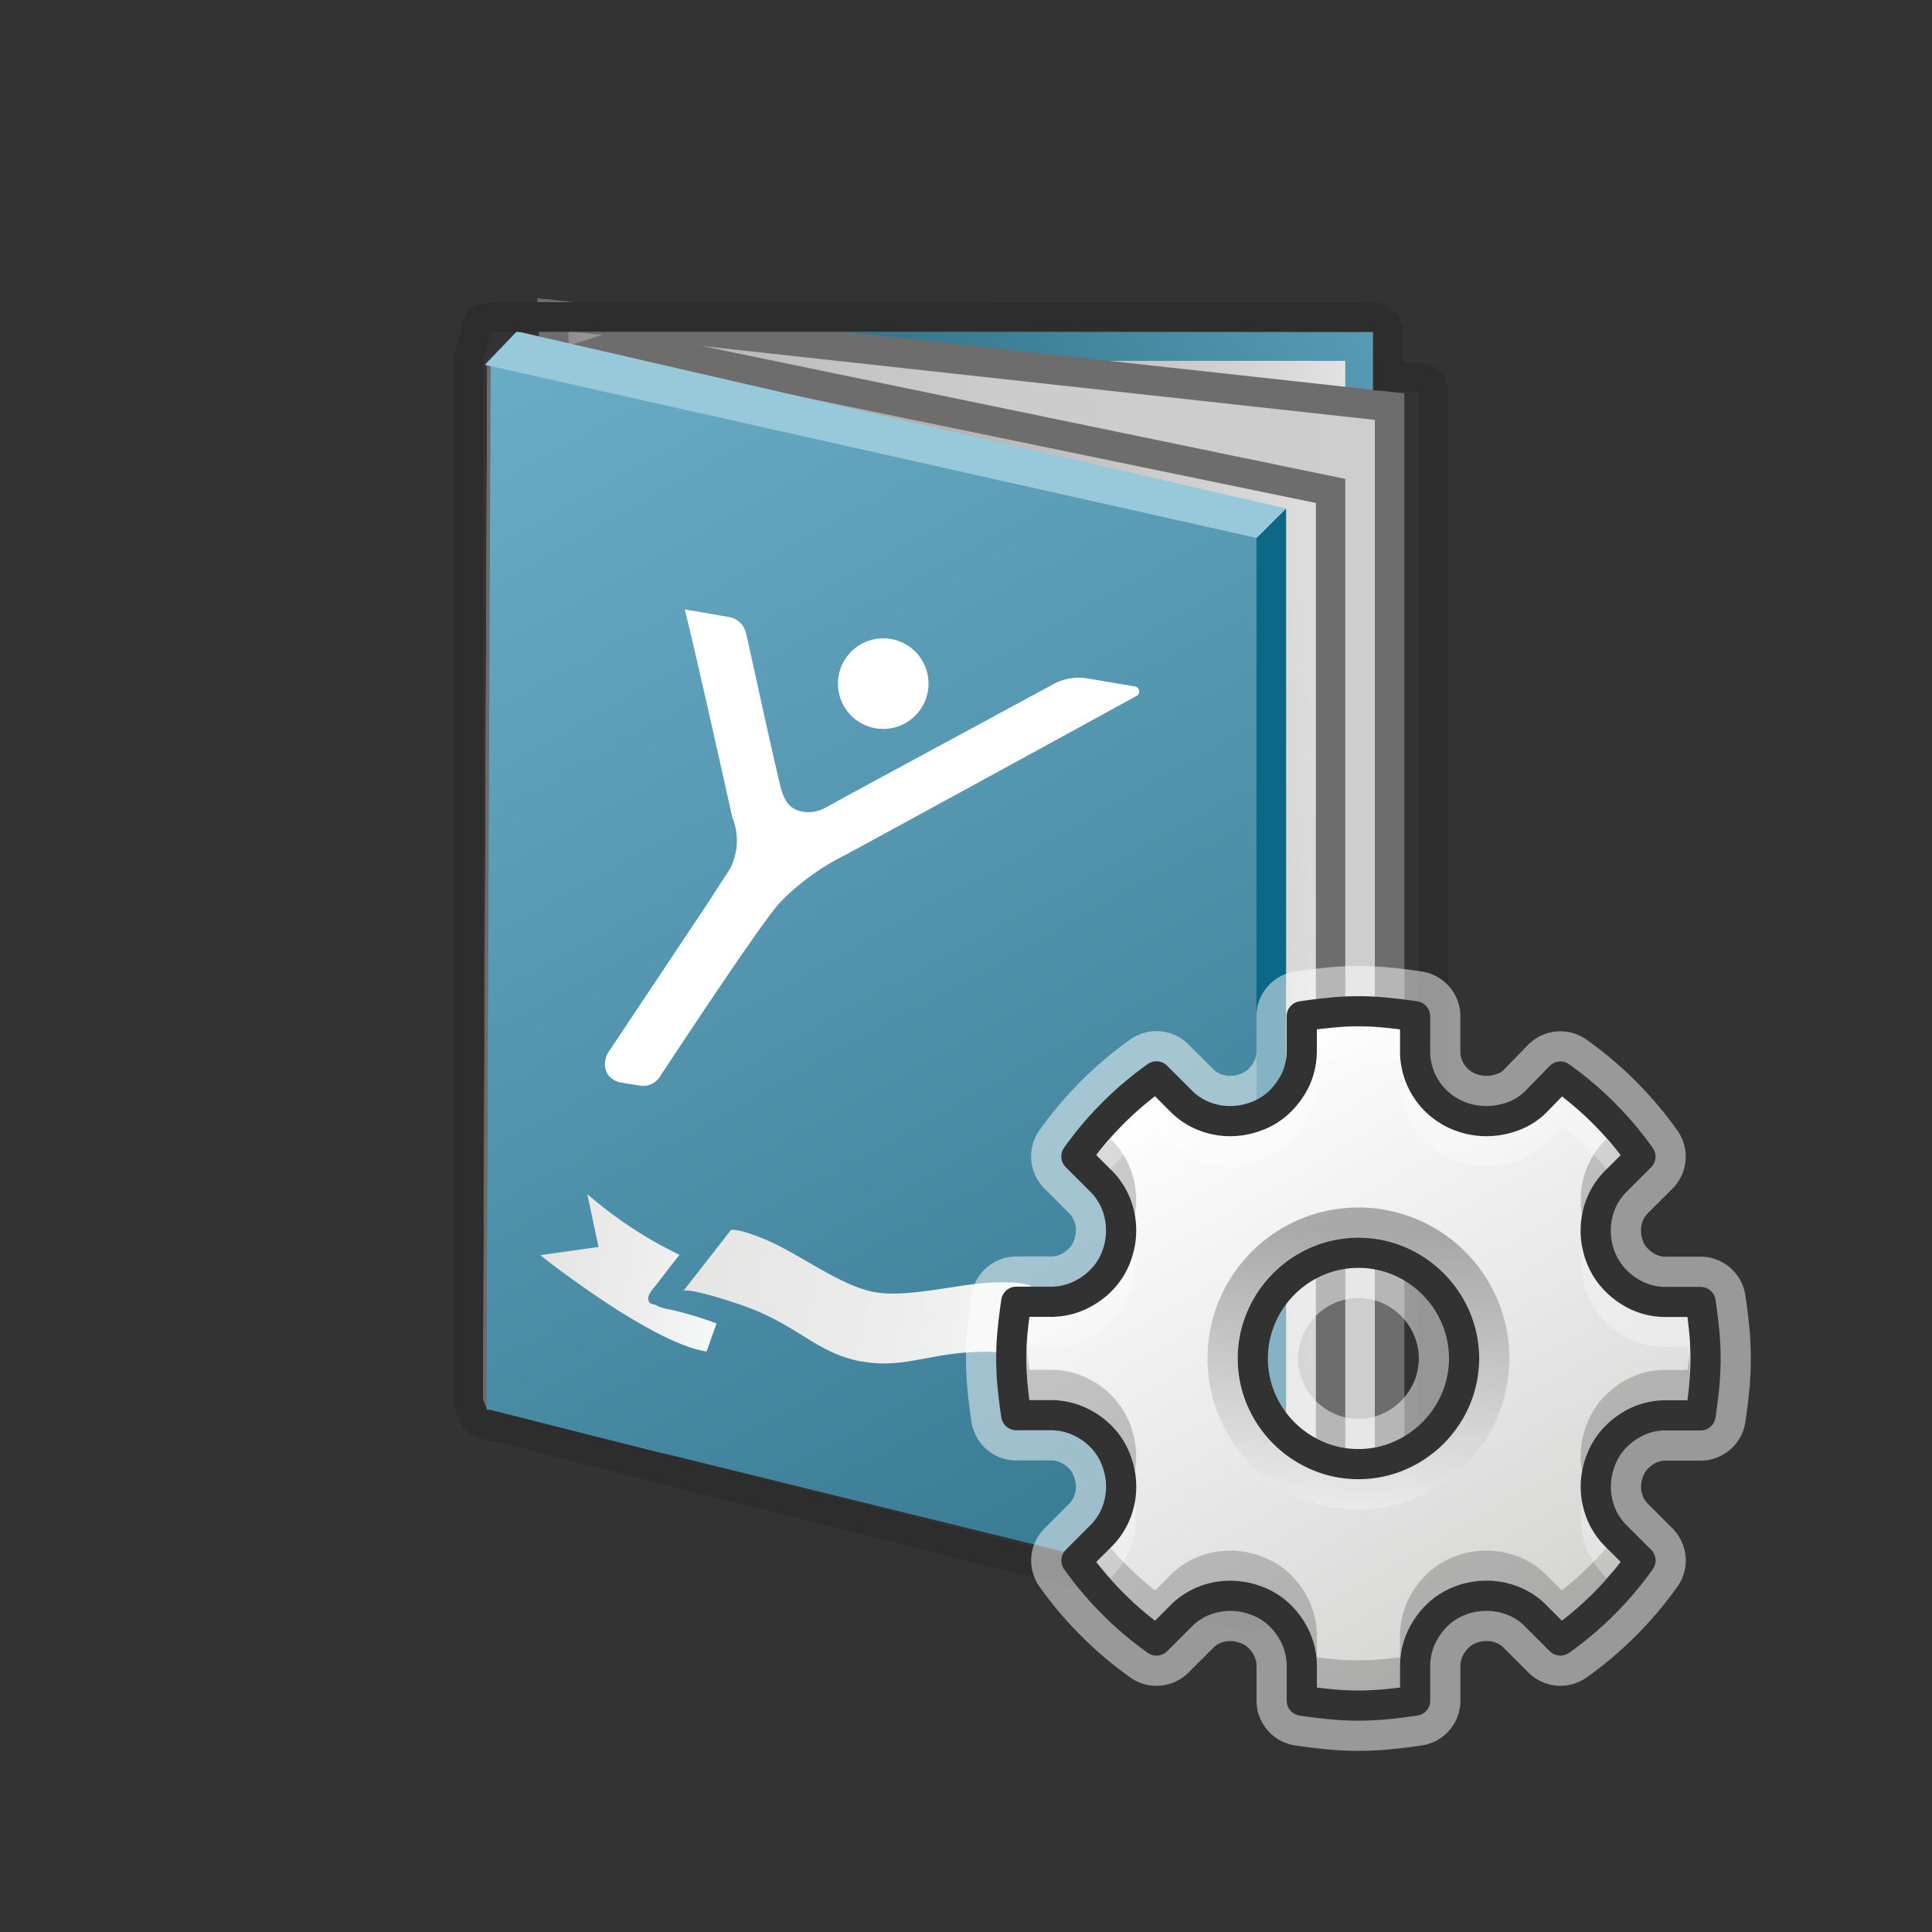 <svg xmlns="http://www.w3.org/2000/svg" xmlns:xlink="http://www.w3.org/1999/xlink" width="64" height="64" viewBox="0 0 64 64">
  <rect x="0" y="0" width="64" height="64" fill="#333333" stroke="none"/>
  <defs>
    <linearGradient id="a" x1="74.628" y1="12.216" x2="26.596" y2="34.77" gradientUnits="userSpaceOnUse">
      <stop offset="0" stop-color="#92d5ee"/>
      <stop offset="0.483" stop-color="#599bb4"/>
      <stop offset="1" stop-color="#185971"/>
    </linearGradient>
    <linearGradient id="b" x1="10.598" y1="28.651" x2="46.333" y2="29.804" gradientUnits="userSpaceOnUse">
      <stop offset="0.005" stop-color="#575757"/>
      <stop offset="0.316" stop-color="#828282"/>
      <stop offset="1" stop-color="#ececed"/>
    </linearGradient>
    <linearGradient id="c" x1="47.074" y1="30.033" x2="15.012" y2="30.033" gradientUnits="userSpaceOnUse">
      <stop offset="0" stop-color="#cececf"/>
      <stop offset="0.434" stop-color="#cccccd"/>
      <stop offset="0.59" stop-color="#c5c5c6"/>
      <stop offset="0.701" stop-color="#bababb"/>
      <stop offset="0.791" stop-color="#a9a9aa"/>
      <stop offset="0.868" stop-color="#939394"/>
      <stop offset="0.935" stop-color="#797979"/>
      <stop offset="0.996" stop-color="#5a5a5a"/>
      <stop offset="1" stop-color="#575757"/>
    </linearGradient>
    <linearGradient id="d" x1="44.173" y1="30.324" x2="16.22" y2="32.243" gradientUnits="userSpaceOnUse">
      <stop offset="0" stop-color="#ddddde"/>
      <stop offset="0.957" stop-color="#7d7d7e"/>
      <stop offset="1" stop-color="#79797a"/>
    </linearGradient>
    <linearGradient id="e" x1="-1.018" y1="-21.931" x2="53.368" y2="76.356" xlink:href="#a"/>
    <linearGradient id="f" x1="50.851" y1="442.572" x2="50.868" y2="442.572" gradientTransform="translate(54.254 -401.562) rotate(10.627)" gradientUnits="userSpaceOnUse">
      <stop offset="0" stop-color="#e5e5e4"/>
      <stop offset="0.526" stop-color="#ececec"/>
      <stop offset="1" stop-color="#f6f7f7"/>
    </linearGradient>
    <linearGradient id="g" x1="63.31" y1="442.566" x2="63.33" y2="442.566" xlink:href="#f"/>
    <linearGradient id="h" x1="50.868" y1="442.008" x2="63.31" y2="442.008" xlink:href="#f"/>
    <linearGradient id="i" x1="45.991" y1="442.185" x2="52.147" y2="442.185" xlink:href="#f"/>
    <linearGradient id="j" x1="62.004" y1="442.373" x2="68.16" y2="442.373" xlink:href="#f"/>
    <linearGradient id="k" x1="39.283" y1="35.099" x2="50.717" y2="54.903" gradientUnits="userSpaceOnUse">
      <stop offset="0" stop-color="#fff"/>
      <stop offset="1" stop-color="#d4d5d3"/>
    </linearGradient>
    <linearGradient id="l" x1="45" y1="50" x2="45" y2="40.77" gradientUnits="userSpaceOnUse">
      <stop offset="0" stop-color="#fff"/>
      <stop offset="1"/>
    </linearGradient>
  </defs>
  <title>7281_X3DOPAS_AP_r21x</title>
  <g style="isolation: isolate">
    <polygon points="16.004 46.648 16.14 12.042 16.347 11.935 16.206 46.525 16.004 46.648" fill="#828282"/>
    <polygon points="16.004 46.648 16.14 12.042 16.255 12.086 16.116 46.701 16.004 46.648" fill="#6b6b6b"/>
    <polygon points="16.025 46.707 16.014 46.676 16.116 46.701 16.025 46.707" fill="#8a8a8a"/>
    <polygon points="16.242 46.33 16.384 11.768 16.636 11.773 16.487 46.336 16.242 46.33" fill="#6b6b6b"/>
    <polygon points="16.487 46.336 16.636 11.773 16.65 11.754 16.501 46.313 16.487 46.336" fill="#888"/>
    <polygon points="16.495 46.301 16.65 11.746 17.171 11.787 17.003 46.349 16.495 46.301" fill="#6b6b6b"/>
    <polygon points="16.487 46.336 16.636 11.773 17.367 11.787 17.199 46.349 16.487 46.336" fill="#6b6b6b"/>
    <polygon points="16.454 11.754 16.471 11.73 16.65 11.746 17.171 11.787 16.44 11.773 16.454 11.754" fill="#8a8a8a"/>
    <polygon points="20.782 46.422 26.808 10.976 45.543 10.976 46.524 49.107 20.782 46.422" fill="url(#a)"/>
    <polygon points="17.003 46.349 17.171 11.787 21.058 11.862 20.782 46.422 17.003 46.349" fill="#6b6b6b"/>
    <polygon points="16.224 46.508 16.365 11.92 16.384 11.768 16.242 46.33 16.224 46.508" fill="#8b8b8b"/>
    <polygon points="16.224 46.508 16.365 11.92 16.619 11.795 16.471 46.361 16.224 46.508" fill="#818181"/>
    <polygon points="16.223 46.514 16.364 11.926 16.365 11.92 16.224 46.508 16.223 46.514" fill="#8c8c8c"/>
    <polygon points="16.206 46.525 16.347 11.935 16.365 11.92 16.224 46.508 16.206 46.525" fill="#858585"/>
    <polygon points="16.206 46.525 16.347 11.935 16.364 11.926 16.223 46.514 16.206 46.525" fill="#828282"/>
    <polygon points="16.151 11.935 16.169 11.92 16.168 11.926 16.151 11.935" fill="#898989"/>
    <polygon points="16.471 46.361 16.619 11.795 18.114 12.113 17.925 46.725 16.471 46.361" fill="#6b6b6b"/>
    <polygon points="16.014 46.676 16.15 12.063 16.255 12.086 16.116 46.701 16.014 46.676" fill="#6b6b6b"/>
    <polygon points="17.728 46.725 17.918 12.113 22.202 12.196 21.893 46.808 17.728 46.725" fill="#6b6b6b"/>
    <polygon points="21.893 46.808 17.121 11.954 44.565 11.954 44.565 47.153 21.893 46.808" fill="url(#b)"/>
    <polygon points="17.728 46.725 17.918 12.113 18.345 12.203 18.142 46.829 17.728 46.725" fill="#6b6b6b"/>
    <polygon points="18.142 46.829 18.345 12.203 20.517 12.38 20.254 47.028 18.142 46.829" fill="#6b6b6b"/>
    <g>
      <polygon points="19.783 47.48 18.312 10.428 46.033 13.471 46.033 49.639 19.783 47.48" fill="url(#c)"/>
      <path d="M18.823,10.976l26.72,2.933v35.2L20.254,47.028,18.823,10.976M17.8,9.879l.045,1.136,1.431,36.052.035.866.863.071,25.289,2.079,1.059.087V13.032l-.872-.1L18.93,10,17.8,9.879Z" fill="#6d6d6d"/>
    </g>
    <polygon points="18.142 46.829 18.345 12.203 21.291 12.832 21.006 47.552 18.142 46.829" fill="#6b6b6b"/>
    <g>
      <polygon points="20.679 47.033 17.672 12.343 20.563 11.408 44.075 16.264 44.075 50.867 20.679 47.033" fill="url(#d)"/>
      <path d="M20.59,11.914l23,4.748V50.291L21.134,46.612,18.193,12.689l2.4-.775M20.535,10.9,17.151,12l3.073,35.457,24.341,3.988V15.865L20.535,10.9Z" fill="#6d6d6d"/>
    </g>
    <polygon points="16.116 46.701 16.255 12.086 41.82 17.82 41.82 53.02 16.116 46.701" fill="url(#e)"/>
    <polygon points="41.623 53.02 41.623 17.82 42.604 16.842 42.604 51.063 41.623 53.02" fill="#0d6787"/>
    <polygon points="42.604 16.842 41.623 17.82 16.059 12.086 17.121 10.976 42.604 16.842" fill="#97c9db"/>
  </g>
  <path d="M24.325,10.988c4.328,0,10.97,0,21.158.012v1.931L47,13V49H44.5v2H41.563v2.02l-.16.039L16.227,46.7l-.091.006-.012-.031v-.024l-.01,0-.114-.3V11.935L16.273,11s-.6-.012,8.052-.012m0-.978c-3.8,0-5.815,0-6.881,0-1.458,0-2.1.005-2.154.862l-.23.784a.983.983,0,0,0-.039.275V46.347a.984.984,0,0,0,.064.348l.114.3.008.025a1.027,1.027,0,0,0,.92.666l25.036,6.323a.974.974,0,0,0,.24.03,1,1,0,0,0,.231-.028l.161-.039a.98.98,0,0,0,.747-.951V51.979H44.5A.979.979,0,0,0,45.481,51V49.979H47A.979.979,0,0,0,47.979,49V13a.98.98,0,0,0-.935-.978L46.462,12V11a.98.98,0,0,0-.978-.979c-10.189-.009-16.831-.011-21.159-.011Z" fill="#2d2d2d"/>
  <g>
    <path d="M29.008,24.125A1.5,1.5,0,1,0,27.779,22.4,1.5,1.5,0,0,0,29.008,24.125Z" fill="#fff"/>
    <path d="M28,28.323c.931-.5,8.168-4.455,9.646-5.268h0a.165.165,0,0,0,.088-.116.168.168,0,0,0-.139-.2h0l-1.529-.258-.037-.006a1.739,1.739,0,0,0-1.137.191s-5.817,3.144-7,3.789c-.182.1-.361.2-.546.3h0a1.159,1.159,0,0,1-.759.133c-.449-.079-.6-.374-.724-.789h0c-.489-2.062-1.1-4.957-1.148-5.114a.705.705,0,0,0-.541-.542l-1.487-.254,0,.014c.45,1.8,1.516,6.639,1.571,6.869a2.035,2.035,0,0,1-.076,1.708l-.454.7c-.028.048-.059.094-.094.143a.649.649,0,0,0-.051.09L20.18,34.818a.7.7,0,0,0-.131.319.636.636,0,0,0,.136.52.712.712,0,0,0,.433.212l.535.084a.643.643,0,0,0,.527-.1.716.716,0,0,0,.228-.263c.534-.8,3.322-5.046,3.947-5.713A8.03,8.03,0,0,1,28,28.323Z" fill="#fff"/>
  </g>
  <g>
    <g>
      <path d="M22.619,42.791l.021-.03C22.613,42.774,22.619,42.791,22.619,42.791Z" fill="url(#f)"/>
      <path d="M34.87,45.051l.011.036S34.893,45.074,34.87,45.051Z" fill="url(#g)"/>
      <path d="M32.858,42.485c-1.119.044-2.787.518-3.895.317s-2.487-1.258-3.512-1.7-1.238-.357-1.238-.357L22.64,42.761c.079-.033.415-.035,1.842.443,1.933.645,2.49,1.594,4.033,1.895h0l.015,0,.017,0h0c1.544.278,2.412-.406,4.45-.309,1.5.071,1.814.2,1.873.255L34.139,42.6S33.977,42.442,32.858,42.485Z" fill="url(#h)"/>
    </g>
    <path d="M22.178,43.375a1.7,1.7,0,0,1-.342-.087c-.043-.019-.083-.046-.128-.063-.064-.025-.16-.025-.2-.09-.119-.2.1-.405.21-.55.136-.172.269-.344.4-.517s.261-.337.392-.5a13.709,13.709,0,0,1-3.055-2.013l.372,1.752-1.93.273s3.653,2.909,5.509,3.191l.331-.934c-.044-.013-.087-.03-.135-.046A11.6,11.6,0,0,0,22.178,43.375Z" fill="url(#i)"/>
    <path d="M35.016,45.977a1.667,1.667,0,0,0,.351.042c.046,0,.094-.014.141-.014.072,0,.16.036.219-.009.184-.146.059-.413,0-.59-.06-.208-.124-.417-.186-.626l-.183-.614a13.6,13.6,0,0,0,3.579-.772l-.983,1.5,1.7.952s-4.459,1.387-6.293.98l.031-.988c.05,0,.094,0,.145.006A11.46,11.46,0,0,1,35.016,45.977Z" fill="url(#j)"/>
  </g>
  <g>
    <g>
      <path d="M52.862,49.249a2.368,2.368,0,0,0,.165.868,2.249,2.249,0,0,0,.516.775l.8.8a11.242,11.242,0,0,1-2.652,2.652l-.8-.8a2.193,2.193,0,0,0-.774-.517,2.344,2.344,0,0,0-.868-.165,2.407,2.407,0,0,0-.892.165,2.2,2.2,0,0,0-.751.481,2.436,2.436,0,0,0-.528.751,2.249,2.249,0,0,0-.2.95v1.127c-.312.047-.626.086-.938.116a9.4,9.4,0,0,1-1.878,0q-.47-.045-.938-.116V55.21a2.265,2.265,0,0,0-.2-.95,2.453,2.453,0,0,0-.528-.751,2.178,2.178,0,0,0-.763-.481,2.437,2.437,0,0,0-.88-.165,2.34,2.34,0,0,0-.868.165,2.193,2.193,0,0,0-.774.517l-.8.8a11.242,11.242,0,0,1-2.652-2.652l.8-.8a2.249,2.249,0,0,0,.516-.775,2.368,2.368,0,0,0,.165-.868,2.459,2.459,0,0,0-.165-.88,2.212,2.212,0,0,0-.481-.764,2.445,2.445,0,0,0-.751-.527,2.249,2.249,0,0,0-.95-.2H33.665q-.072-.471-.118-.939a9.4,9.4,0,0,1,0-1.878q.047-.468.118-.939h1.126a2.249,2.249,0,0,0,.95-.2,2.448,2.448,0,0,0,.751-.528,2.229,2.229,0,0,0,.481-.752,2.422,2.422,0,0,0,.165-.891,2.356,2.356,0,0,0-.165-.868,2.239,2.239,0,0,0-.516-.775l-.8-.8a11.242,11.242,0,0,1,2.652-2.652l.8.8a2.207,2.207,0,0,0,.774.517,2.36,2.36,0,0,0,.868.165,2.459,2.459,0,0,0,.88-.165,2.208,2.208,0,0,0,.763-.481,2.524,2.524,0,0,0,.528-.739,2.242,2.242,0,0,0,.2-.962V33.665q.468-.07.938-.116a9.022,9.022,0,0,1,1.878,0c.312.03.626.069.938.116v1.127a2.3,2.3,0,0,0,1.479,2.182,2.428,2.428,0,0,0,.892.165,2.536,2.536,0,0,0,.856-.154,2.067,2.067,0,0,0,.786-.5l.8-.822a11.242,11.242,0,0,1,2.652,2.652l-.8.8a2.239,2.239,0,0,0-.516.775,2.356,2.356,0,0,0-.165.868,2.422,2.422,0,0,0,.165.891,2.229,2.229,0,0,0,.481.752,2.505,2.505,0,0,0,.739.528,2.224,2.224,0,0,0,.962.2h1.126c.048.314.086.627.118.939s.047.625.047.938-.016.627-.047.94-.07.625-.118.939H55.209a2.224,2.224,0,0,0-.962.2,2.5,2.5,0,0,0-.739.527,2.212,2.212,0,0,0-.481.764A2.459,2.459,0,0,0,52.862,49.249ZM45,48.5a3.358,3.358,0,0,0,1.359-.278,3.545,3.545,0,0,0,1.863-1.863,3.461,3.461,0,0,0,0-2.718,3.542,3.542,0,0,0-1.863-1.864,3.472,3.472,0,0,0-2.718,0,3.542,3.542,0,0,0-1.863,1.864,3.461,3.461,0,0,0,0,2.718,3.545,3.545,0,0,0,1.863,1.863A3.358,3.358,0,0,0,45,48.5Z" fill="#fff" stroke="#fff" stroke-linejoin="round" stroke-width="3" opacity="0.5"/>
      <path d="M52.862,49.249a2.368,2.368,0,0,0,.165.868,2.249,2.249,0,0,0,.516.775l.8.8a11.242,11.242,0,0,1-2.652,2.652l-.8-.8a2.193,2.193,0,0,0-.774-.517,2.344,2.344,0,0,0-.868-.165,2.407,2.407,0,0,0-.892.165,2.2,2.2,0,0,0-.751.481,2.436,2.436,0,0,0-.528.751,2.249,2.249,0,0,0-.2.95v1.127c-.312.047-.626.086-.938.116a9.4,9.4,0,0,1-1.878,0q-.47-.045-.938-.116V55.21a2.265,2.265,0,0,0-.2-.95,2.453,2.453,0,0,0-.528-.751,2.178,2.178,0,0,0-.763-.481,2.437,2.437,0,0,0-.88-.165,2.34,2.34,0,0,0-.868.165,2.193,2.193,0,0,0-.774.517l-.8.8a11.242,11.242,0,0,1-2.652-2.652l.8-.8a2.249,2.249,0,0,0,.516-.775,2.368,2.368,0,0,0,.165-.868,2.459,2.459,0,0,0-.165-.88,2.212,2.212,0,0,0-.481-.764,2.445,2.445,0,0,0-.751-.527,2.249,2.249,0,0,0-.95-.2H33.665q-.072-.471-.118-.939a9.4,9.4,0,0,1,0-1.878q.047-.468.118-.939h1.126a2.249,2.249,0,0,0,.95-.2,2.448,2.448,0,0,0,.751-.528,2.229,2.229,0,0,0,.481-.752,2.422,2.422,0,0,0,.165-.891,2.356,2.356,0,0,0-.165-.868,2.239,2.239,0,0,0-.516-.775l-.8-.8a11.242,11.242,0,0,1,2.652-2.652l.8.8a2.207,2.207,0,0,0,.774.517,2.36,2.36,0,0,0,.868.165,2.459,2.459,0,0,0,.88-.165,2.208,2.208,0,0,0,.763-.481,2.524,2.524,0,0,0,.528-.739,2.242,2.242,0,0,0,.2-.962V33.665q.468-.07.938-.116a9.022,9.022,0,0,1,1.878,0c.312.03.626.069.938.116v1.127a2.3,2.3,0,0,0,1.479,2.182,2.428,2.428,0,0,0,.892.165,2.536,2.536,0,0,0,.856-.154,2.067,2.067,0,0,0,.786-.5l.8-.822a11.242,11.242,0,0,1,2.652,2.652l-.8.8a2.239,2.239,0,0,0-.516.775,2.356,2.356,0,0,0-.165.868,2.422,2.422,0,0,0,.165.891,2.229,2.229,0,0,0,.481.752,2.505,2.505,0,0,0,.739.528,2.224,2.224,0,0,0,.962.2h1.126c.048.314.086.627.118.939s.047.625.047.938-.016.627-.047.94-.07.625-.118.939H55.209a2.224,2.224,0,0,0-.962.2,2.5,2.5,0,0,0-.739.527,2.212,2.212,0,0,0-.481.764A2.459,2.459,0,0,0,52.862,49.249ZM45,48.5a3.358,3.358,0,0,0,1.359-.278,3.545,3.545,0,0,0,1.863-1.863,3.461,3.461,0,0,0,0-2.718,3.542,3.542,0,0,0-1.863-1.864,3.472,3.472,0,0,0-2.718,0,3.542,3.542,0,0,0-1.863,1.864,3.461,3.461,0,0,0,0,2.718,3.545,3.545,0,0,0,1.863,1.863A3.358,3.358,0,0,0,45,48.5Z" stroke="#323232" stroke-linejoin="round" fill="url(#k)"/>
    </g>
    <g opacity="0.2">
      <path d="M37.438,39.7a2.906,2.906,0,0,1,.153.558,2.944,2.944,0,0,0,.047-.508,2.887,2.887,0,0,0-.2-1.05,2.737,2.737,0,0,0-.627-.947l-.025-.025c-.157.177-.324.345-.469.533l.494.492A2.737,2.737,0,0,1,37.438,39.7Z"/>
      <path d="M52.563,38.7a2.855,2.855,0,0,0-.2,1.052,2.956,2.956,0,0,0,.047.509,2.828,2.828,0,0,1,.154-.561,2.71,2.71,0,0,1,.625-.944l.495-.493c-.145-.188-.312-.356-.469-.533l-.026.026A2.71,2.71,0,0,0,52.563,38.7Z"/>
      <path d="M55.956,44.89c-.017.163-.035.326-.056.489h-.691a2.716,2.716,0,0,0-1.176.247,3,3,0,0,0-.886.633,2.7,2.7,0,0,0-.587.932,2.973,2.973,0,0,0-.2,1.058,2.855,2.855,0,0,0,.047.5,3.007,3.007,0,0,1,.151-.555,2.7,2.7,0,0,1,.587-.932,3,3,0,0,1,.886-.633,2.716,2.716,0,0,1,1.176-.247H55.9c.021-.163.039-.326.056-.489.029-.3.044-.592.044-.89,0-.167-.015-.333-.025-.5C55.968,44.63,55.969,44.76,55.956,44.89Z"/>
      <path d="M37.44,48.192a3.1,3.1,0,0,1,.151.554,2.864,2.864,0,0,0,.047-.5,3,3,0,0,0-.2-1.057,2.715,2.715,0,0,0-.587-.933,2.94,2.94,0,0,0-.9-.635,2.737,2.737,0,0,0-1.159-.245H34.1c-.021-.163-.039-.327-.056-.491-.013-.129-.012-.259-.019-.388-.009.167-.025.334-.025.5a8.771,8.771,0,0,0,.044.888c.017.164.035.328.056.491h.691a2.737,2.737,0,0,1,1.159.245,2.94,2.94,0,0,1,.9.635A2.715,2.715,0,0,1,37.44,48.192Z"/>
      <path d="M51.737,52.684l-.491-.492a2.7,2.7,0,0,0-.947-.629,2.952,2.952,0,0,0-2.122,0,2.72,2.72,0,0,0-.918.586,2.964,2.964,0,0,0-.636.9,2.747,2.747,0,0,0-.246,1.159V54.9c-.163.021-.326.038-.489.055a8.531,8.531,0,0,1-1.779,0c-.162-.016-.324-.033-.486-.054V54.21a2.764,2.764,0,0,0-.246-1.159,2.986,2.986,0,0,0-.636-.9,2.691,2.691,0,0,0-.93-.586,2.912,2.912,0,0,0-2.107,0,2.688,2.688,0,0,0-.948.629l-.493.493a10.786,10.786,0,0,1-1.477-1.413l-.469.467a10.8,10.8,0,0,0,1.946,1.946l.493-.493a2.688,2.688,0,0,1,.948-.629,2.912,2.912,0,0,1,2.107,0,2.691,2.691,0,0,1,.93.586,2.986,2.986,0,0,1,.636.9,2.764,2.764,0,0,1,.246,1.159V55.9c.162.021.324.038.486.054a8.531,8.531,0,0,0,1.779,0c.163-.017.326-.034.489-.055V55.21a2.747,2.747,0,0,1,.246-1.159,2.964,2.964,0,0,1,.636-.9,2.72,2.72,0,0,1,.918-.586,2.952,2.952,0,0,1,2.122,0,2.7,2.7,0,0,1,.947.629l.491.492a10.8,10.8,0,0,0,1.946-1.946l-.469-.467A10.786,10.786,0,0,1,51.737,52.684Z"/>
    </g>
    <g opacity="0.3">
      <path d="M52.561,41.822a2.79,2.79,0,0,1-.152-.56,2.769,2.769,0,0,0-.047.491,2.905,2.905,0,0,0,.2,1.069,2.7,2.7,0,0,0,.586.921,3,3,0,0,0,.886.633,2.735,2.735,0,0,0,1.176.247H55.9c.021.163.039.326.056.489.013.13.012.259.019.389.01-.167.025-.333.025-.5q0-.444-.044-.888c-.017-.163-.035-.326-.056-.489h-.691a2.735,2.735,0,0,1-1.176-.247,3,3,0,0,1-.886-.633A2.7,2.7,0,0,1,52.561,41.822Z" fill="#fff"/>
      <path d="M38.263,37.318l.491.492a2.7,2.7,0,0,0,.947.629,2.92,2.92,0,0,0,2.106,0,2.706,2.706,0,0,0,.935-.589,3.034,3.034,0,0,0,.633-.885,2.732,2.732,0,0,0,.248-1.177V35.1c.162-.021.325-.039.49-.055a8.531,8.531,0,0,1,1.779,0c.162.015.323.033.485.054v.69a2.806,2.806,0,0,0,1.8,2.648,2.99,2.99,0,0,0,2.1.018,2.593,2.593,0,0,0,.979-.627l.493-.508a10.779,10.779,0,0,1,1.472,1.409l.469-.467a10.781,10.781,0,0,0-1.941-1.942l-.493.508a2.593,2.593,0,0,1-.979.627,2.99,2.99,0,0,1-2.1-.018,2.8,2.8,0,0,1-1.8-2.648V34.1c-.162-.021-.323-.039-.485-.054a8.531,8.531,0,0,0-1.779,0c-.165.016-.328.034-.49.055v.69a2.732,2.732,0,0,1-.248,1.177,3.034,3.034,0,0,1-.633.885,2.706,2.706,0,0,1-.935.589,2.92,2.92,0,0,1-2.106,0,2.7,2.7,0,0,1-.947-.629l-.491-.492a10.8,10.8,0,0,0-1.946,1.946l.469.467A10.786,10.786,0,0,1,38.263,37.318Z" fill="#fff"/>
      <path d="M52.561,50.3a2.888,2.888,0,0,1-.152-.551,2.942,2.942,0,0,0-.047.5,2.881,2.881,0,0,0,.2,1.048,2.724,2.724,0,0,0,.628.949l.025.025c.157-.177.324-.345.469-.533l-.494-.492A2.724,2.724,0,0,1,52.561,50.3Z" fill="#fff"/>
      <path d="M37.438,51.3a2.9,2.9,0,0,0,.2-1.049,2.942,2.942,0,0,0-.047-.5,2.963,2.963,0,0,1-.153.552,2.73,2.73,0,0,1-.626.947l-.495.493c.145.188.312.356.469.533l.026-.026A2.73,2.73,0,0,0,37.438,51.3Z" fill="#fff"/>
      <path d="M34.044,45.112c.017-.163.035-.326.056-.489h.691a2.756,2.756,0,0,0,1.159-.245,2.94,2.94,0,0,0,.9-.635,2.739,2.739,0,0,0,.585-.918,2.94,2.94,0,0,0,.2-1.072,2.8,2.8,0,0,0-.047-.492,2.885,2.885,0,0,1-.153.564,2.739,2.739,0,0,1-.585.918,2.94,2.94,0,0,1-.9.635,2.756,2.756,0,0,1-1.159.245H34.1c-.021.163-.039.326-.056.489A8.829,8.829,0,0,0,34,45c0,.167.016.333.025.5C34.032,45.371,34.031,45.242,34.044,45.112Z" fill="#fff"/>
    </g>
    <path d="M45,40a5,5,0,1,0,5,5A5,5,0,0,0,45,40Zm0,9a4,4,0,1,1,4-4A4,4,0,0,1,45,49Z" opacity="0.3" fill="url(#l)"/>
  </g>
</svg>
